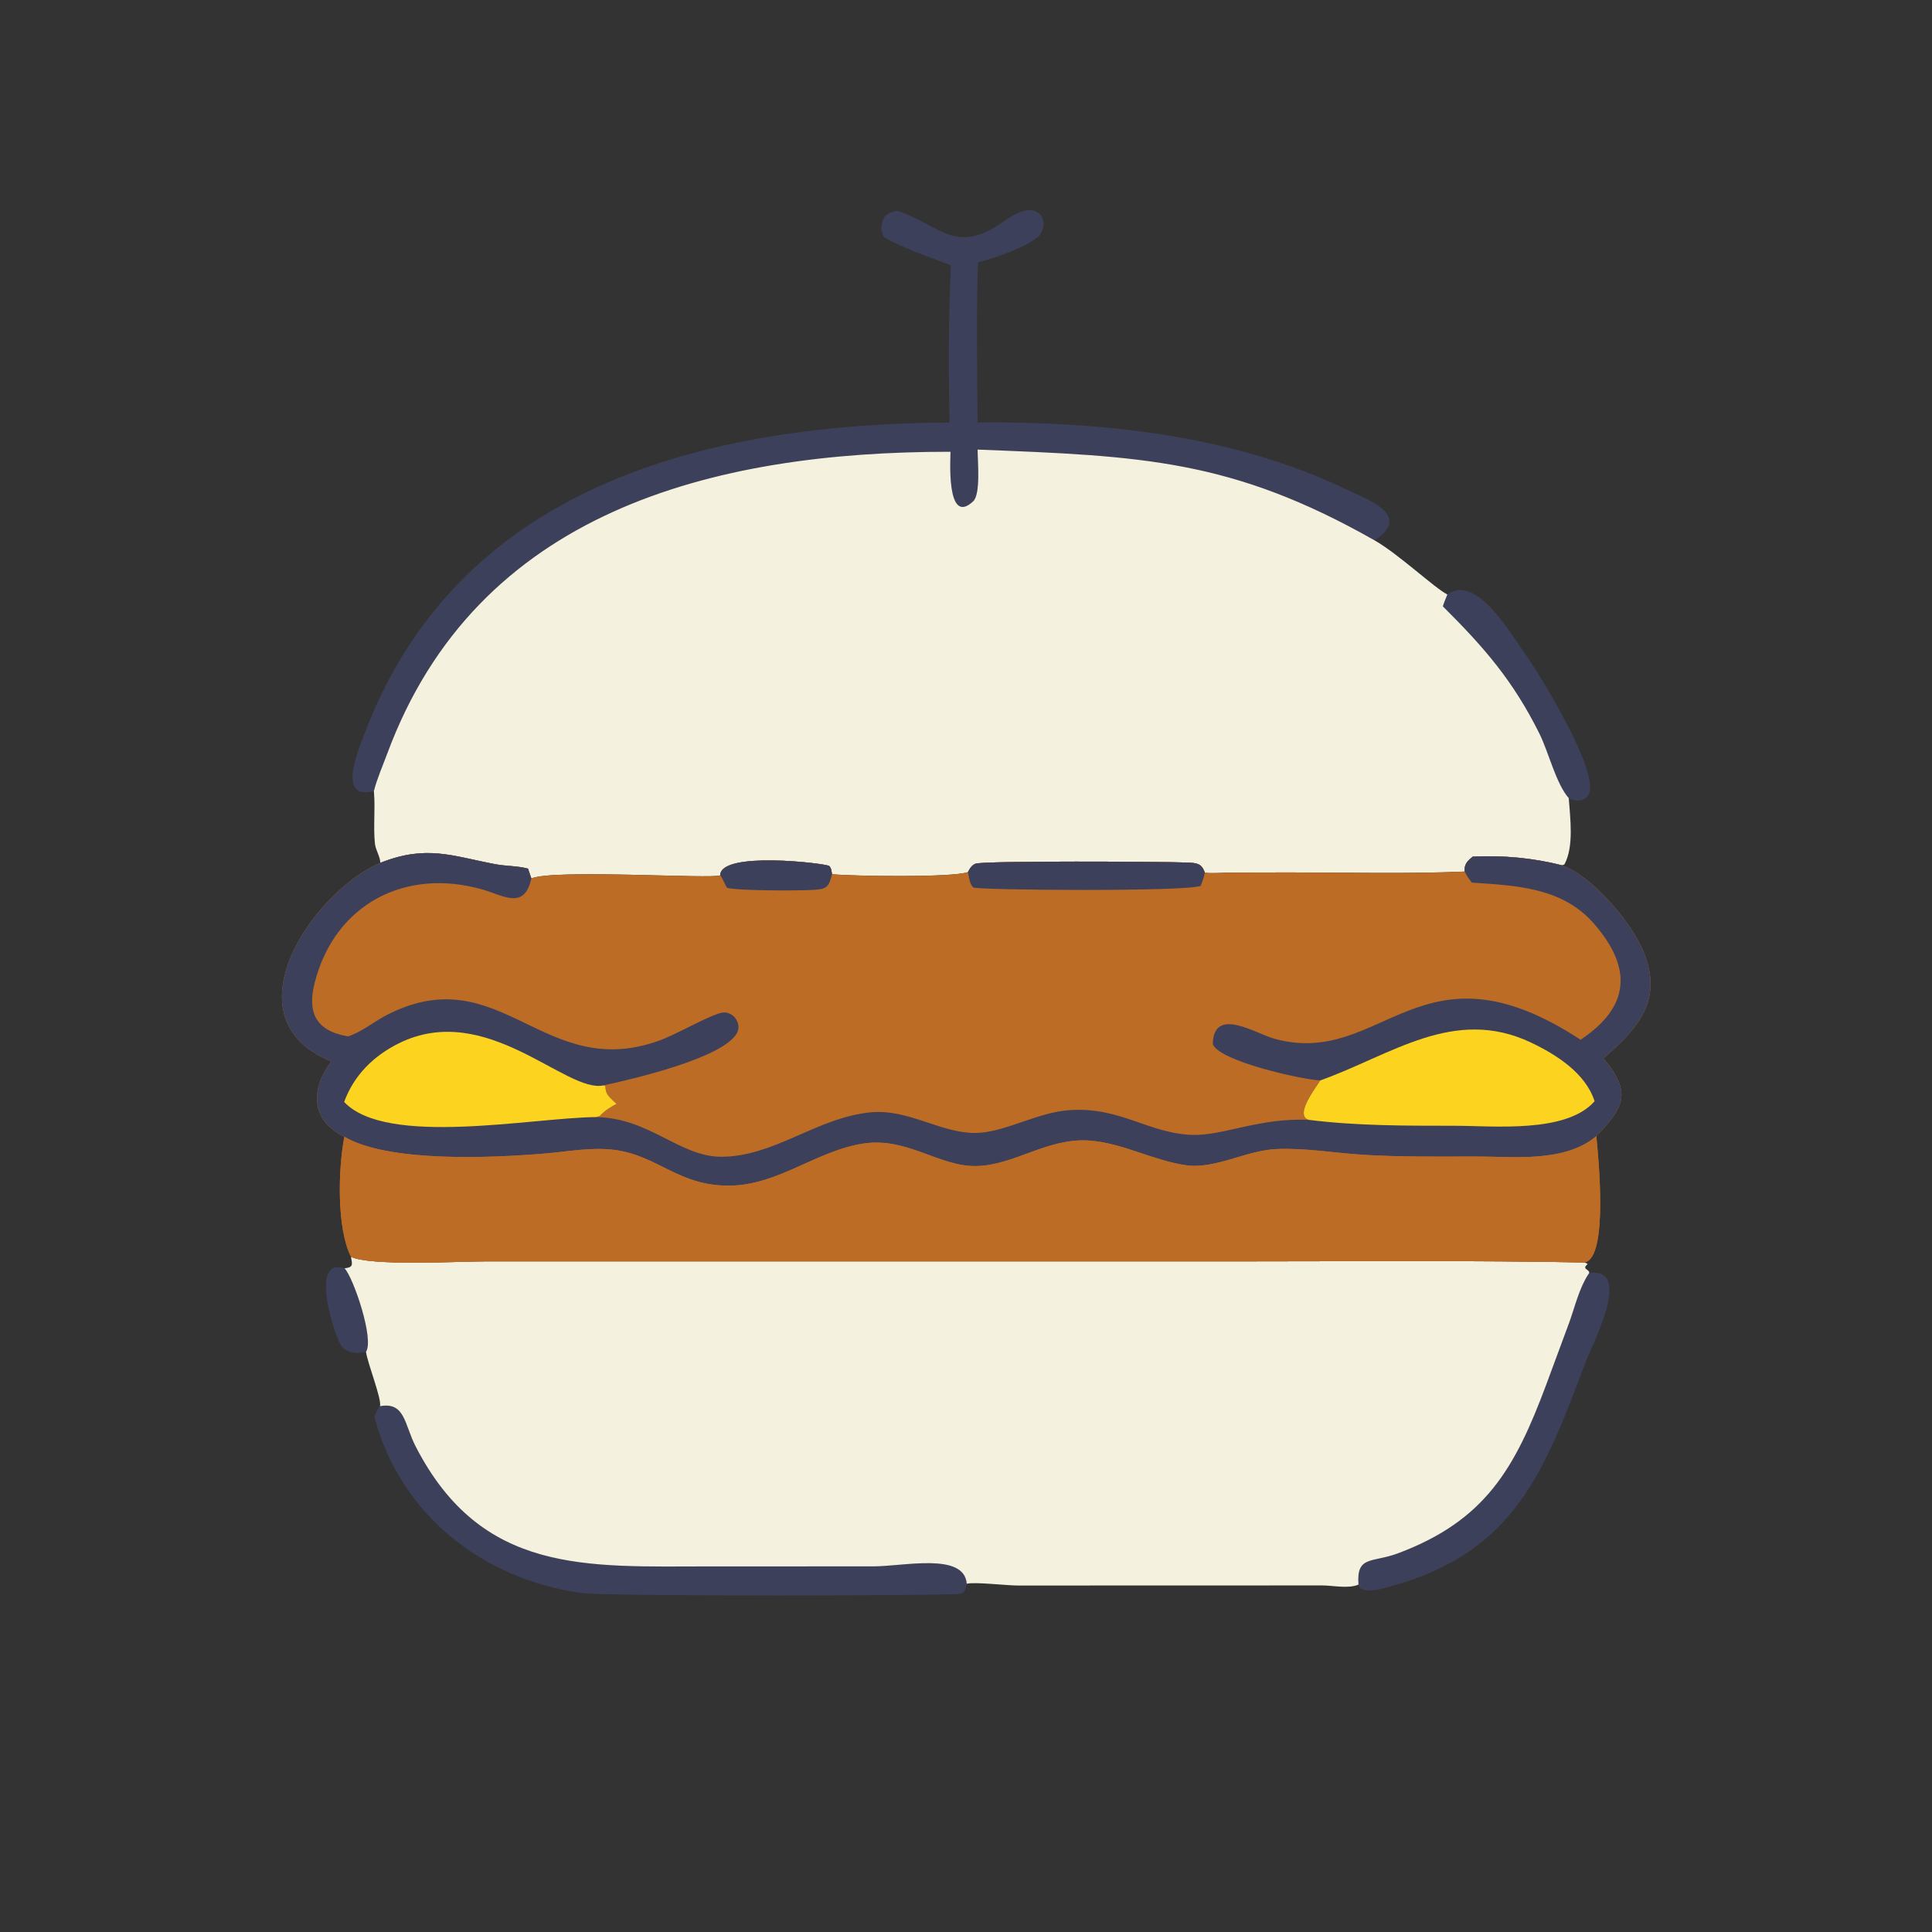 <?xml version="1.0" encoding="utf-8" ?>
<svg xmlns="http://www.w3.org/2000/svg" xmlns:xlink="http://www.w3.org/1999/xlink" width="1023" height="1023">
	<rect width="100%" height="100%" fill="#333333" stroke="none"/>
	<path fill="#3D405B" transform="scale(1.6 1.6)" d="M121.123 447.366C118.072 448.193 114.388 447.855 112.655 444.866C110.49 441.132 102.332 416.063 114.032 419.722C117.008 422.925 123.9 443.263 121.123 447.366Z"/>
	<path fill="#3D405B" transform="scale(1.6 1.6)" d="M478.989 196.737C488.683 189.734 499.845 209.691 505.28 217.206C508.773 222.037 532.054 259.201 524.847 264.042C522.894 265.354 521.134 265.105 519.169 264.155C514.906 259.264 512.5 248.897 509.454 242.778C500.645 225.082 491.032 214.138 477.503 200.664C477.889 199.332 478.48 198.028 478.989 196.737Z"/>
	<path fill="#3D405B" transform="scale(1.6 1.6)" d="M525.95 421.255C540.617 419.404 526.88 445.017 524.587 451.135C511.23 486.765 501.206 513.641 460.829 524.814C458.248 525.528 452.424 527.492 450.013 525.454L449.575 524.41C448.843 514.69 454.08 517.26 462.613 514.066C491.674 503.187 501.388 485.872 511.727 458.195L519.375 437.528C521.215 432.401 522.659 426.203 525.682 421.655L525.95 421.255Z"/>
	<path fill="#3D405B" transform="scale(1.6 1.6)" d="M125.754 465.359C134.089 463.85 133.792 471.371 137.544 478.668C159.375 521.116 194.166 518.4 234.621 518.386L289.05 518.375C299.123 518.373 319.094 513.646 319.937 524.122C319.674 525.352 319.413 526.928 318.066 527.418C316.133 528.122 200.854 528.33 192.714 527.229C160.166 522.825 132.494 501.54 123.919 468.905C124.416 467.652 124.8 466.342 125.754 465.359Z"/>
	<path fill="#3D405B" transform="scale(1.6 1.6)" d="M296.911 69.716C311.705 74.742 316.069 84.786 332.66 72.945C343.865 64.948 347.329 73.055 344.272 77.529C341.858 81.064 328.085 85.915 323.635 86.781C323.083 104.382 323.385 122.169 323.509 139.782C364.985 139.546 407.633 143.871 445.472 161.923C452.534 165.293 467.697 170.591 454.863 178.805C407.562 151.965 377.792 150.91 323.532 148.785C323.523 152.485 324.599 163.515 322.072 165.893C313.002 174.429 314.583 151.327 314.56 149.504C235.521 149.433 157.767 169.362 128.143 249.426C126.671 253.403 124.768 257.717 123.729 261.799C111.566 265.021 118.479 248.572 120.047 244.318C150.699 161.155 232.356 140.34 314.22 139.828C313.89 122.559 313.864 105.085 314.689 87.831C307.27 84.908 299.443 82.392 292.478 78.496L291.541 75.571C292.297 71.574 292.774 70.699 296.911 69.716Z"/>
	<path fill="#F4F1DE" transform="scale(1.6 1.6)" d="M116.152 415.899C122.364 419.079 152.083 417.437 160.383 417.438L412.036 417.433C449.478 417.431 486.947 417.077 524.379 417.8L525.413 418.263L524.618 419.186L524.682 419.785C525.212 420.184 525.574 420.42 525.962 420.96L525.879 421.117L525.95 421.255L525.682 421.655C522.659 426.203 521.215 432.401 519.375 437.528L511.727 458.195C501.388 485.872 491.674 503.187 462.613 514.066C454.08 517.26 448.843 514.69 449.575 524.41C446.198 525.842 441.255 524.698 437.661 524.683L336.839 524.712C333.15 524.714 322.579 523.466 319.937 524.122C319.094 513.646 299.123 518.373 289.05 518.375L234.621 518.386C194.166 518.4 159.375 521.116 137.544 478.668C133.792 471.371 134.089 463.85 125.754 465.359C126.408 463.087 121.637 451.199 121.123 447.366C123.9 443.263 117.008 422.925 114.032 419.722C116.965 419.451 116.612 418.509 116.152 415.899Z"/>
	<path fill="#F4F1DE" transform="scale(1.6 1.6)" d="M323.532 148.785C377.792 150.91 407.562 151.965 454.863 178.805C462.913 183.39 474.786 194.643 478.989 196.737C478.48 198.028 477.889 199.332 477.503 200.664C491.032 214.138 500.645 225.082 509.454 242.778C512.5 248.897 514.906 259.264 519.169 264.155C519.623 270.732 520.947 280.129 517.727 286.064L516.956 286.359C507.217 283.901 497.438 283.016 487.408 283.487C485.529 285 484.546 285.985 484.708 288.436C465.418 289.244 445.965 288.727 426.654 288.723L407.485 288.768C404.634 288.787 401.541 289.108 398.719 288.825C397.71 285.638 395.895 285.591 392.852 285.453C385.306 285.111 325.667 284.824 322.876 285.826C321.609 286.281 320.889 287.469 320.338 288.611C314.956 290.496 282.053 289.96 275.339 289.308C275.181 288.297 275.151 287.361 274.422 286.58C272.869 285.664 238.39 281.586 238.357 289.659C236.108 291.009 183.263 287.519 175.841 290.714L174.738 287.469C171.161 286.505 167.497 286.678 163.889 285.992C149.483 283.252 141.119 279.511 125.869 285.544C125.804 283.394 124.29 281.343 124.067 279.083C123.519 273.54 124.204 267.93 123.78 262.412L123.729 261.799C124.768 257.717 126.671 253.403 128.143 249.426C157.767 169.362 235.521 149.433 314.56 149.504C314.583 151.327 313.002 174.429 322.072 165.893C324.599 163.515 323.523 152.485 323.532 148.785Z"/>
	<path fill="#BC6C25" transform="scale(1.6 1.6)" d="M125.869 285.544C141.119 279.511 149.483 283.252 163.889 285.992C167.497 286.678 171.161 286.505 174.738 287.469L175.841 290.714C183.263 287.519 236.108 291.009 238.357 289.659C238.39 281.586 272.869 285.664 274.422 286.58C275.151 287.361 275.181 288.297 275.339 289.308C282.053 289.96 314.956 290.496 320.338 288.611C320.889 287.469 321.609 286.281 322.876 285.826C325.667 284.824 385.306 285.111 392.852 285.453C395.895 285.591 397.71 285.638 398.719 288.825C401.541 289.108 404.634 288.787 407.485 288.768L426.654 288.723C445.965 288.727 465.418 289.244 484.708 288.436C484.546 285.985 485.529 285 487.408 283.487C497.438 283.016 507.217 283.901 516.956 286.359C526.583 289.856 538.753 303.983 543.063 313.095C550.937 329.741 543.216 339.444 530.61 350.242C540.623 361.992 536.872 366.897 528.292 376.003C528.894 382.397 532.405 416.327 524.379 417.8C486.947 417.077 449.478 417.431 412.036 417.433L160.383 417.438C152.083 417.437 122.364 419.079 116.152 415.899C111.358 406.476 111.921 386.702 113.961 376.198C102.726 370.729 102.727 360.435 109.666 351.26C74.62 337.199 103.455 295.1 125.869 285.544Z"/>
	<path fill="#3D405B" transform="scale(1.6 1.6)" d="M238.357 289.659C238.39 281.586 272.869 285.664 274.422 286.58C275.151 287.361 275.181 288.297 275.339 289.308C274.315 293.479 273.656 294.243 269.31 294.491C263.751 294.809 244.767 294.818 240.615 293.834C239.783 292.563 239.22 290.79 238.357 289.659Z"/>
	<path fill="#3D405B" transform="scale(1.6 1.6)" d="M320.338 288.611C320.889 287.469 321.609 286.281 322.876 285.826C325.667 284.824 385.306 285.111 392.852 285.453C395.895 285.591 397.71 285.638 398.719 288.825C398.397 290.366 397.921 291.731 397.337 293.182C391.725 295.175 323.244 294.576 322.131 293.699C320.881 292.715 320.652 290.099 320.338 288.611Z"/>
	<path fill="#3D405B" transform="scale(1.6 1.6)" d="M125.869 285.544C141.119 279.511 149.483 283.252 163.889 285.992C167.497 286.678 171.161 286.505 174.738 287.469L175.841 290.714C173.581 301.201 166.653 296.384 159.72 294.39C134.294 287.078 110.931 299.066 104.194 325.017C101.556 335.178 104.553 341.173 115.198 342.985C120.061 341.363 123.925 337.937 128.456 335.668C165.694 317.019 179.816 358.035 217.964 344.446C224.057 342.276 234.095 336.27 238.726 335.178C242.437 334.304 245.696 338.623 243.865 341.92C239.391 349.974 210.857 356.811 199.772 359.186L200.366 359.491C200.33 361.893 201.373 362.808 203.037 364.377L204.047 365.319C201.902 366.416 200.105 367.587 198.445 369.357L197.291 369.685C215.226 370.046 224.921 382.892 238.859 382.818C256.244 382.725 270.163 370.001 287.814 368.144C300.395 366.82 310.761 374.779 322.324 374.94C332.185 375.078 343.073 368.045 354.217 367.364C370.79 366.352 380.005 374.967 394.265 375.58C404.537 376.021 416.831 369.787 433.228 370.618C428.142 369.304 435.507 359.911 436.944 357.546C431.599 357.426 403.32 351.245 401.351 345.488C401.67 332.862 415.532 342.092 421.98 343.825C457.753 353.439 469.981 309.246 523.074 344.095C539.391 333.229 540.337 320.468 527.568 305.744C517.125 293.701 501.915 293.081 487.128 292.093C486.135 290.92 485.4 289.809 484.708 288.436C484.546 285.985 485.529 285 487.408 283.487C497.438 283.016 507.217 283.901 516.956 286.359C526.583 289.856 538.753 303.983 543.063 313.095C550.937 329.741 543.216 339.444 530.61 350.242C540.623 361.992 536.872 366.897 528.292 376.003C517.688 384.864 500.939 382.712 488.088 382.732C475.75 382.751 463.345 382.924 451.027 382.156C441.621 381.569 431.837 379.851 422.442 380.266C412.372 380.712 402.14 387.009 392.494 385.625C381.682 384.073 371.507 378.282 360.648 377.469C346.628 376.42 335.693 385.736 322.93 385.893C310.665 386.045 300.161 376.25 285.734 378.442C270.219 380.799 257.723 392.159 241.567 392.367C224.663 392.585 218.004 382.589 203.645 380.585C195.98 379.516 187.756 381.139 180.072 381.77C162.708 383.198 128.634 384.794 113.961 376.198C102.726 370.729 102.727 360.435 109.666 351.26C74.62 337.199 103.455 295.1 125.869 285.544Z"/>
	<path fill="#FCD420" transform="scale(1.6 1.6)" d="M113.896 364.68C117.087 355.893 123.641 349.399 132.005 345.267C161.021 330.932 187.405 362.01 199.772 359.186L200.366 359.491C200.33 361.893 201.373 362.808 203.037 364.377L204.047 365.319C201.902 366.416 200.105 367.587 198.445 369.357L197.291 369.685C176.325 369.841 127.915 379.65 113.896 364.68Z"/>
	<path fill="#FCD420" transform="scale(1.6 1.6)" d="M436.944 357.546C460.341 349.232 481.147 332.911 506.688 345.035C515.028 348.994 524.767 355.173 527.708 364.447C518.344 375.121 494.432 372.571 481.334 372.562C465.374 372.551 449.086 372.601 433.228 370.618C428.142 369.304 435.507 359.911 436.944 357.546Z"/>
	<path fill="#BC6C25" transform="scale(1.6 1.6)" d="M528.292 376.003C528.894 382.397 532.405 416.327 524.379 417.8C486.947 417.077 449.478 417.431 412.036 417.433L160.383 417.438C152.083 417.437 122.364 419.079 116.152 415.899C111.358 406.476 111.921 386.702 113.961 376.198C128.634 384.794 162.708 383.198 180.072 381.77C187.756 381.139 195.98 379.516 203.645 380.585C218.004 382.589 224.663 392.585 241.567 392.367C257.723 392.159 270.219 380.799 285.734 378.442C300.161 376.25 310.665 386.045 322.93 385.893C335.693 385.736 346.628 376.42 360.648 377.469C371.507 378.282 381.682 384.073 392.494 385.625C402.14 387.009 412.372 380.712 422.442 380.266C431.837 379.851 441.621 381.569 451.027 382.156C463.345 382.924 475.75 382.751 488.088 382.732C500.939 382.712 517.688 384.864 528.292 376.003Z"/>
</svg>
